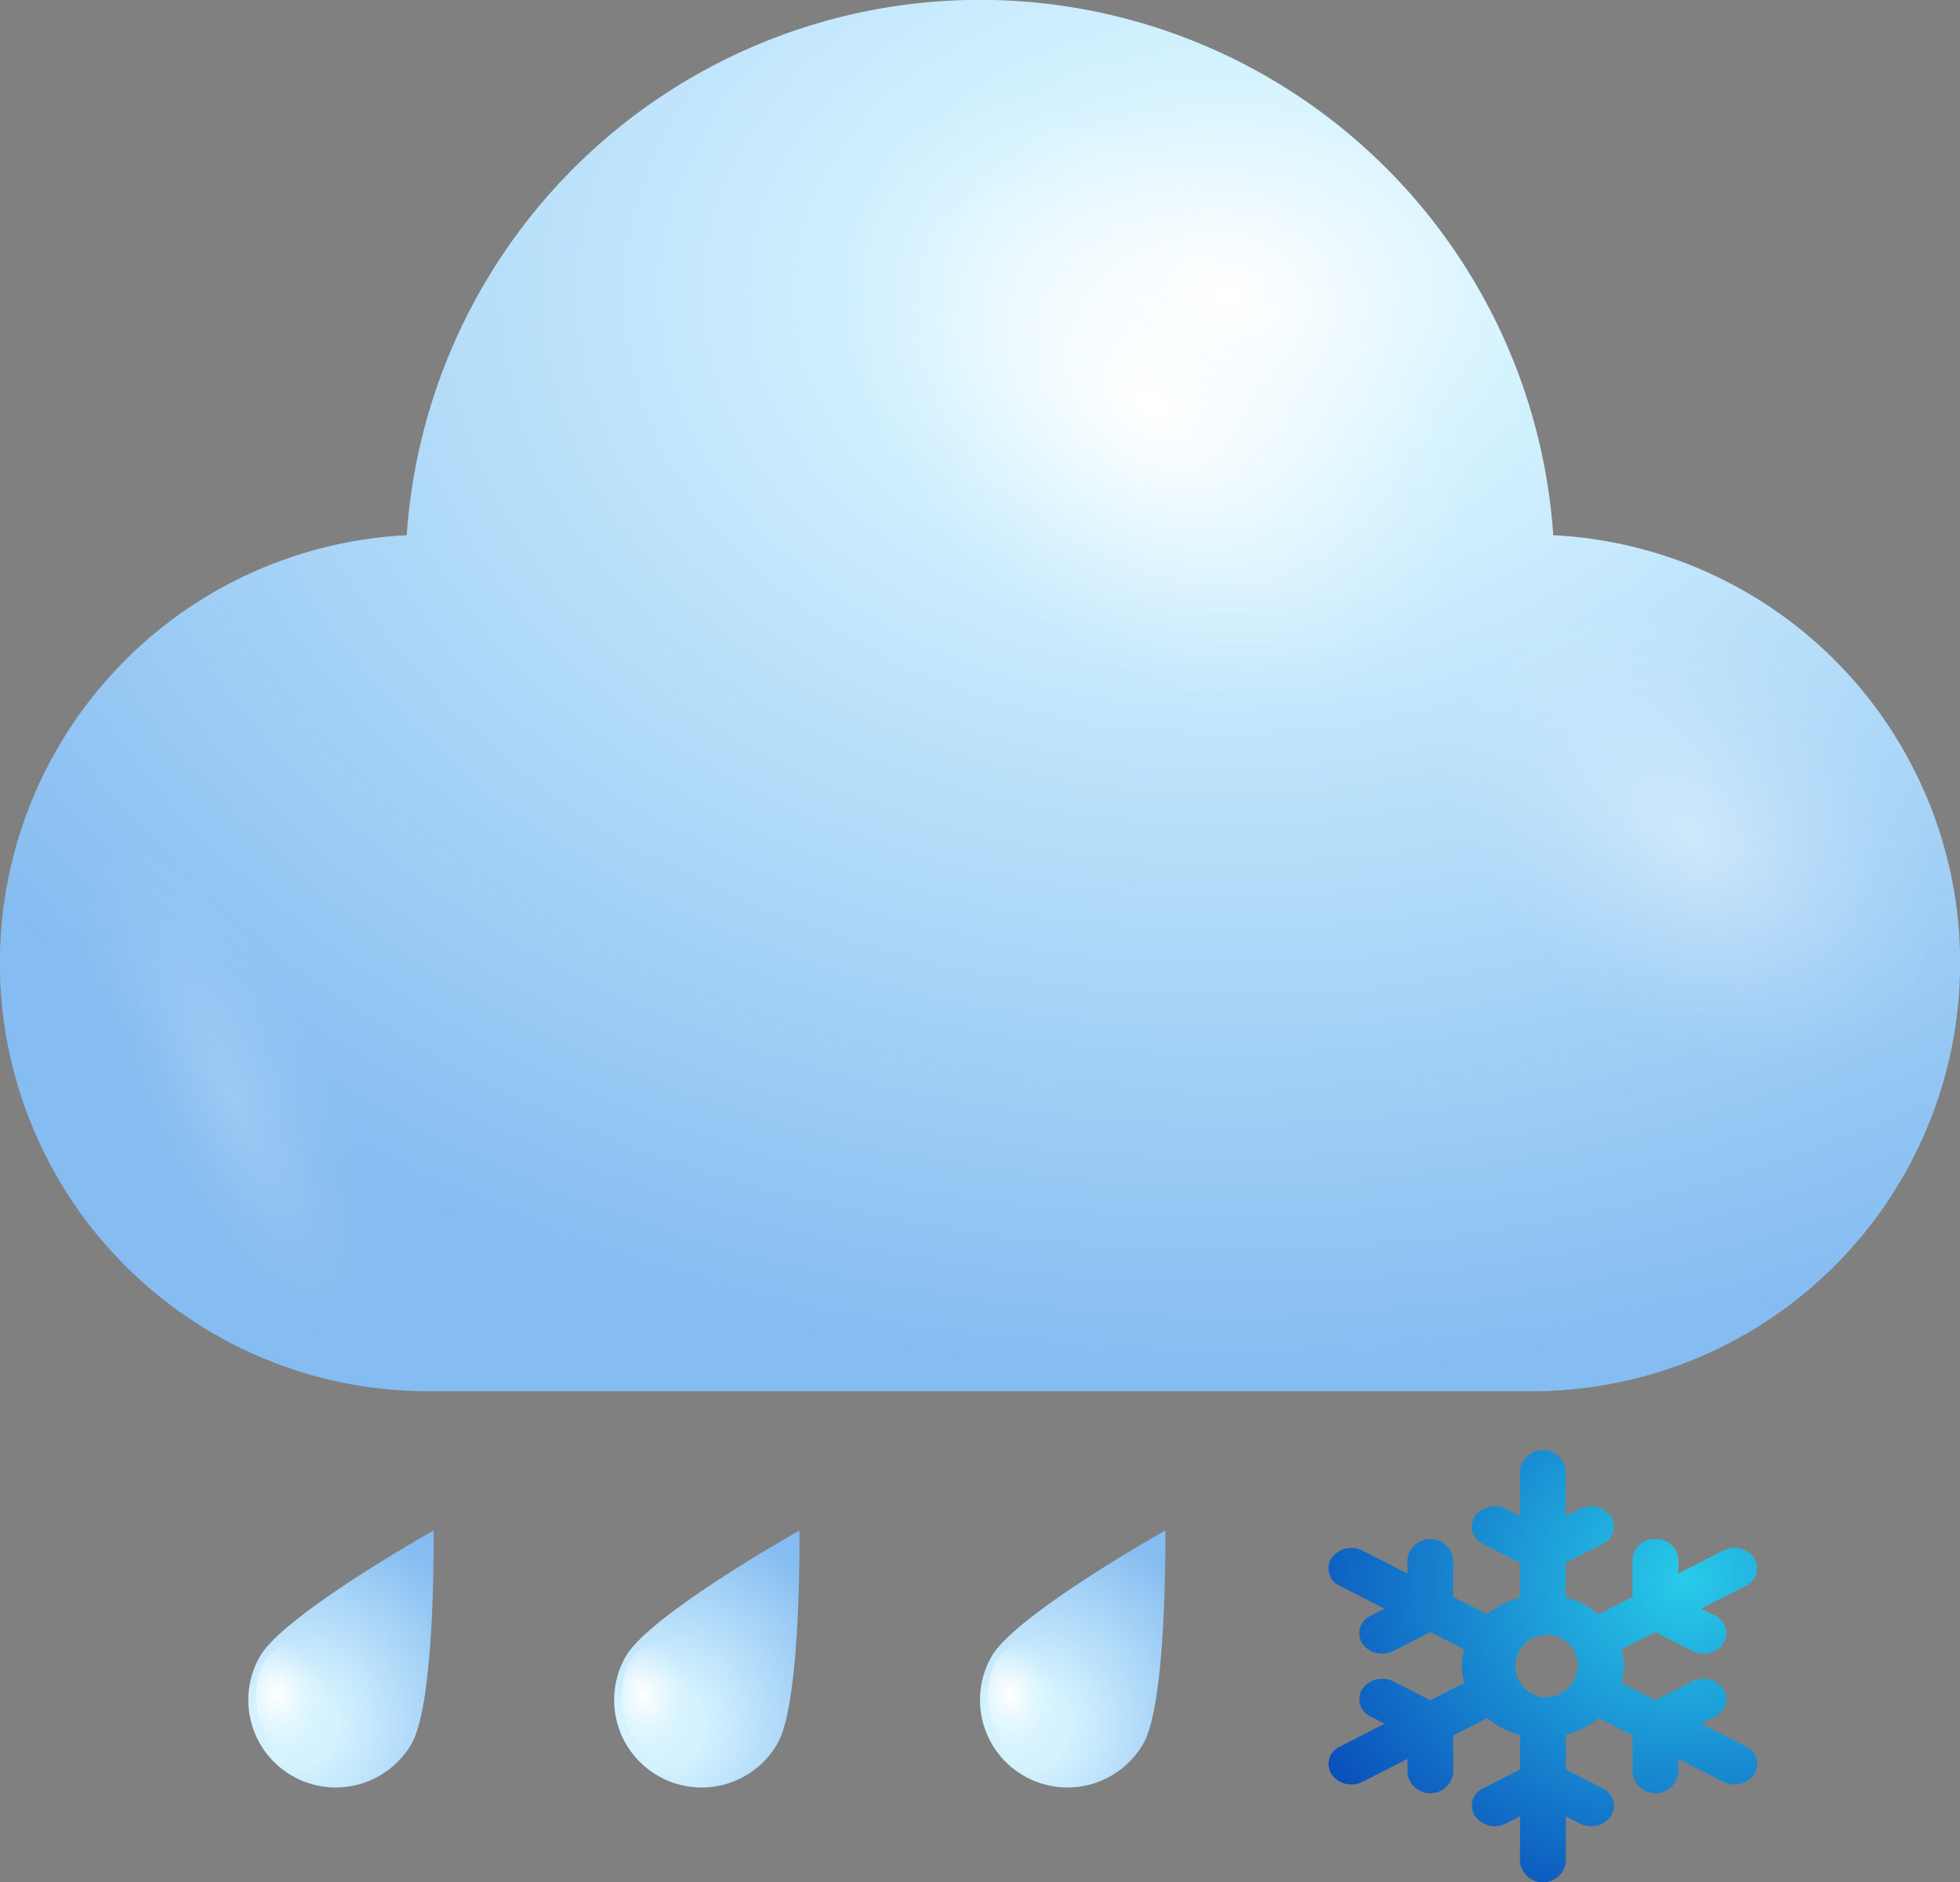 <svg xmlns="http://www.w3.org/2000/svg" xmlns:xlink="http://www.w3.org/1999/xlink" width="92.109" height="88.437" viewBox="0 0 92.109 88.437">
  <rect x="0" y="0" width="92.109" height="88.437" fill="#808080" stroke="none"/>
  <defs>
    <style>
      .cls-1 {
        isolation: isolate;
      }

      .cls-2 {
        fill: url(#radial-gradient);
      }

      .cls-11, .cls-3, .cls-4, .cls-5, .cls-7, .cls-9 {
        mix-blend-mode: overlay;
      }

      .cls-3 {
        fill: url(#radial-gradient-2);
      }

      .cls-4 {
        opacity: 0.4;
        fill: url(#radial-gradient-3);
      }

      .cls-5 {
        opacity: 0.2;
        fill: url(#Degradado_sin_nombre_34);
      }

      .cls-6 {
        fill: url(#radial-gradient-4);
      }

      .cls-7 {
        fill: url(#radial-gradient-5);
      }

      .cls-8 {
        fill: url(#radial-gradient-6);
      }

      .cls-9 {
        fill: url(#radial-gradient-7);
      }

      .cls-10 {
        fill: url(#radial-gradient-8);
      }

      .cls-11 {
        fill: url(#radial-gradient-9);
      }

      .cls-12 {
        fill: url(#radial-gradient-10);
      }
    </style>
    <radialGradient id="radial-gradient" cx="57.669" cy="13.777" r="70.256" gradientTransform="translate(115.339 23.841) rotate(180) scale(1 0.73)" gradientUnits="userSpaceOnUse">
      <stop offset="0" stop-color="#fff"/>
      <stop offset="0.198" stop-color="#d5f3ff"/>
      <stop offset="1" stop-color="#85bcf1"/>
    </radialGradient>
    <radialGradient id="radial-gradient-2" cx="1441.465" cy="-1686.002" r="8.476" gradientTransform="matrix(-0.839, 1.154, -1.619, -1.313, -1466.116, -3858.05)" gradientUnits="userSpaceOnUse">
      <stop offset="0" stop-color="#fff"/>
      <stop offset="0.103" stop-color="#fff" stop-opacity="0.848"/>
      <stop offset="0.29" stop-color="#fff" stop-opacity="0.594"/>
      <stop offset="0.469" stop-color="#fff" stop-opacity="0.382"/>
      <stop offset="0.635" stop-color="#fff" stop-opacity="0.217"/>
      <stop offset="0.783" stop-color="#fff" stop-opacity="0.098"/>
      <stop offset="0.91" stop-color="#fff" stop-opacity="0.026"/>
      <stop offset="1" stop-color="#fff" stop-opacity="0"/>
    </radialGradient>
    <radialGradient id="radial-gradient-3" cx="1441.21" cy="-1701.66" r="6.661" xlink:href="#radial-gradient-2"/>
    <radialGradient id="Degradado_sin_nombre_34" data-name="Degradado sin nombre 34" cx="10.934" cy="51.526" r="4.871" gradientTransform="matrix(0.901, -0.434, 1.263, 2.623, -63.982, -78.879)" xlink:href="#radial-gradient-2"/>
    <radialGradient id="radial-gradient-4" cx="-254.486" cy="145.622" r="9.891" gradientTransform="translate(307.034 82.126) rotate(30.001)" gradientUnits="userSpaceOnUse">
      <stop offset="0" stop-color="#d0f2ff"/>
      <stop offset="0.198" stop-color="#d5f3ff"/>
      <stop offset="1" stop-color="#85bcf1"/>
    </radialGradient>
    <radialGradient id="radial-gradient-5" cx="1646.763" cy="-1602.32" r="1.549" gradientTransform="matrix(-1.304, 0.579, -0.745, -1.946, 966.711, -3991.903)" xlink:href="#radial-gradient-2"/>
    <radialGradient id="radial-gradient-6" cx="-239.597" cy="137.025" r="9.891" xlink:href="#radial-gradient-4"/>
    <radialGradient id="radial-gradient-7" cx="1635.493" cy="-1605.675" r="1.549" gradientTransform="matrix(-1.304, 0.579, -0.745, -1.946, 966.711, -3991.903)" xlink:href="#radial-gradient-2"/>
    <radialGradient id="radial-gradient-8" cx="-224.707" cy="128.428" r="9.891" xlink:href="#radial-gradient-4"/>
    <radialGradient id="radial-gradient-9" cx="1624.223" cy="-1609.031" r="1.549" gradientTransform="matrix(-1.304, 0.579, -0.745, -1.946, 966.711, -3991.903)" xlink:href="#radial-gradient-2"/>
    <radialGradient id="radial-gradient-10" cx="-660.069" cy="-41.154" r="62.655" gradientTransform="translate(285.181 85.608) scale(0.312 0.276)" gradientUnits="userSpaceOnUse">
      <stop offset="0" stop-color="#28cbe9"/>
      <stop offset="1" stop-color="#0a4fbb"/>
    </radialGradient>
  </defs>
  <g class="cls-1">
    <g id="Слой_2" data-name="Слой 2">
      <g id="OBJECTS">
        <g>
          <path class="cls-2" d="M72.995,25.146a27.004,27.004,0,0,0-53.881,0A20.123,20.123,0,0,0,20.123,65.367H71.986a20.123,20.123,0,0,0,1.009-40.221Z"/>
          <path class="cls-3" d="M46.056,27.648C38.481,21.502,35.522,12.146,39.449,6.746c3.93-5.4,13.256-4.793,20.835,1.348,7.574,6.145,10.529,15.506,6.604,20.902C62.958,34.398,53.631,33.791,46.056,27.648Z"/>
          <path class="cls-4" d="M73.138,45.814c-5.954-4.83-8.279-12.185-5.193-16.428,3.089-4.246,10.418-3.768,16.375,1.059,5.953,4.83,8.275,12.188,5.191,16.428C86.419,51.119,79.089,50.642,73.138,45.814Z"/>
          <path class="cls-5" d="M14.388,46.488C9.995,39.635,4.892,36.338,2.98,39.117c-1.905,2.775.11,10.588,4.5,17.443,4.396,6.854,9.502,10.154,11.407,7.373C20.793,61.148,18.781,53.346,14.388,46.488Z"/>
        </g>
        <g>
          <path class="cls-6" d="M19.341,81.928a4.111,4.111,0,0,1-7.121-4.111c1.135-1.967,8.157-5.906,8.157-5.906S20.476,79.961,19.341,81.928Z"/>
          <path class="cls-7" d="M12.34,81.244c-.637-1.664-.251-3.416.865-3.912,1.115-.496,2.537.451,3.174,2.117.638,1.666.25,3.418-.865,3.912C14.399,83.857,12.978,82.91,12.34,81.244Z"/>
        </g>
        <g>
          <path class="cls-8" d="M36.534,81.928a4.111,4.111,0,0,1-7.121-4.111c1.135-1.967,8.156-5.906,8.156-5.906S37.669,79.961,36.534,81.928Z"/>
          <path class="cls-9" d="M29.533,81.244c-.637-1.664-.251-3.416.865-3.912,1.115-.496,2.536.451,3.174,2.117.638,1.666.249,3.418-.865,3.912C31.592,83.857,30.17,82.91,29.533,81.244Z"/>
        </g>
        <g>
          <path class="cls-10" d="M53.727,81.928a4.111,4.111,0,0,1-7.121-4.111c1.135-1.967,8.157-5.906,8.157-5.906S54.862,79.961,53.727,81.928Z"/>
          <path class="cls-11" d="M46.726,81.244c-.637-1.664-.251-3.416.865-3.912,1.115-.496,2.537.451,3.174,2.117.638,1.666.25,3.418-.865,3.912C48.785,83.857,47.364,82.91,46.726,81.244Z"/>
        </g>
        <path class="cls-12" d="M82.046,82.059l-2.098-1.072.649-.331a.896.896,0,0,0,.395-1.302A1.157,1.157,0,0,0,79.521,79.004l-1.727.881-1.593-.814a2.892,2.892,0,0,0,0-1.574l1.593-.815,1.726.882a1.177,1.177,0,0,0,.537.128,1.11,1.11,0,0,0,.934-.477.896.896,0,0,0-.394-1.302l-.65-.332L82.046,74.51a.896.896,0,0,0,.394-1.302,1.154,1.154,0,0,0-1.471-.349l-2.098,1.072.001-.663a1.021,1.021,0,0,0-1.077-.953h0a1.021,1.021,0,0,0-1.077.953l-.001,1.764-1.595.815A3.936,3.936,0,0,0,73.584,75.058V73.43l1.726-.883a.895.895,0,0,0,.394-1.301,1.156,1.156,0,0,0-1.471-.349l-.649.332V69.085a1.085,1.085,0,0,0-2.154,0V71.229l-.65-.332a1.156,1.156,0,0,0-1.471.349.896.896,0,0,0,.394,1.301l1.727.883v1.627a3.933,3.933,0,0,0-1.539.789l-1.595-.816V73.267a1.085,1.085,0,0,0-2.154,0v.664l-2.098-1.072a1.155,1.155,0,0,0-1.471.349.896.896,0,0,0,.394,1.302L65.066,75.582l-.65.331a.897.897,0,0,0-.394,1.303,1.11,1.11,0,0,0,.934.477,1.177,1.177,0,0,0,.537-.128l1.727-.882,1.594.815a2.884,2.884,0,0,0,0,1.574l-1.594.814-1.726-.882a1.155,1.155,0,0,0-1.471.349.895.895,0,0,0,.394,1.302l.65.332-2.098,1.073a.896.896,0,0,0-.394,1.302,1.108,1.108,0,0,0,.933.477,1.178,1.178,0,0,0,.538-.128l2.097-1.072v.663a1.085,1.085,0,0,0,2.154,0l.001-1.764,1.595-.816a3.934,3.934,0,0,0,1.538.789v1.628l-1.726.882a.895.895,0,0,0-.394,1.302,1.155,1.155,0,0,0,1.471.349l.65-.332v2.145a1.085,1.085,0,0,0,2.154,0V85.34l.649.332a1.178,1.178,0,0,0,.538.128,1.108,1.108,0,0,0,.933-.477.896.896,0,0,0-.393-1.302l-1.727-.883V81.51a3.924,3.924,0,0,0,1.539-.789l1.595.815v1.765a1.085,1.085,0,0,0,2.154,0V82.637l2.098,1.073a1.177,1.177,0,0,0,.537.128,1.11,1.11,0,0,0,.934-.477A.896.896,0,0,0,82.046,82.059Zm-9.539-2.315a1.471,1.471,0,1,1,1.649-1.46A1.564,1.564,0,0,1,72.507,79.744Z"/>
      </g>
    </g>
  </g>
</svg>
